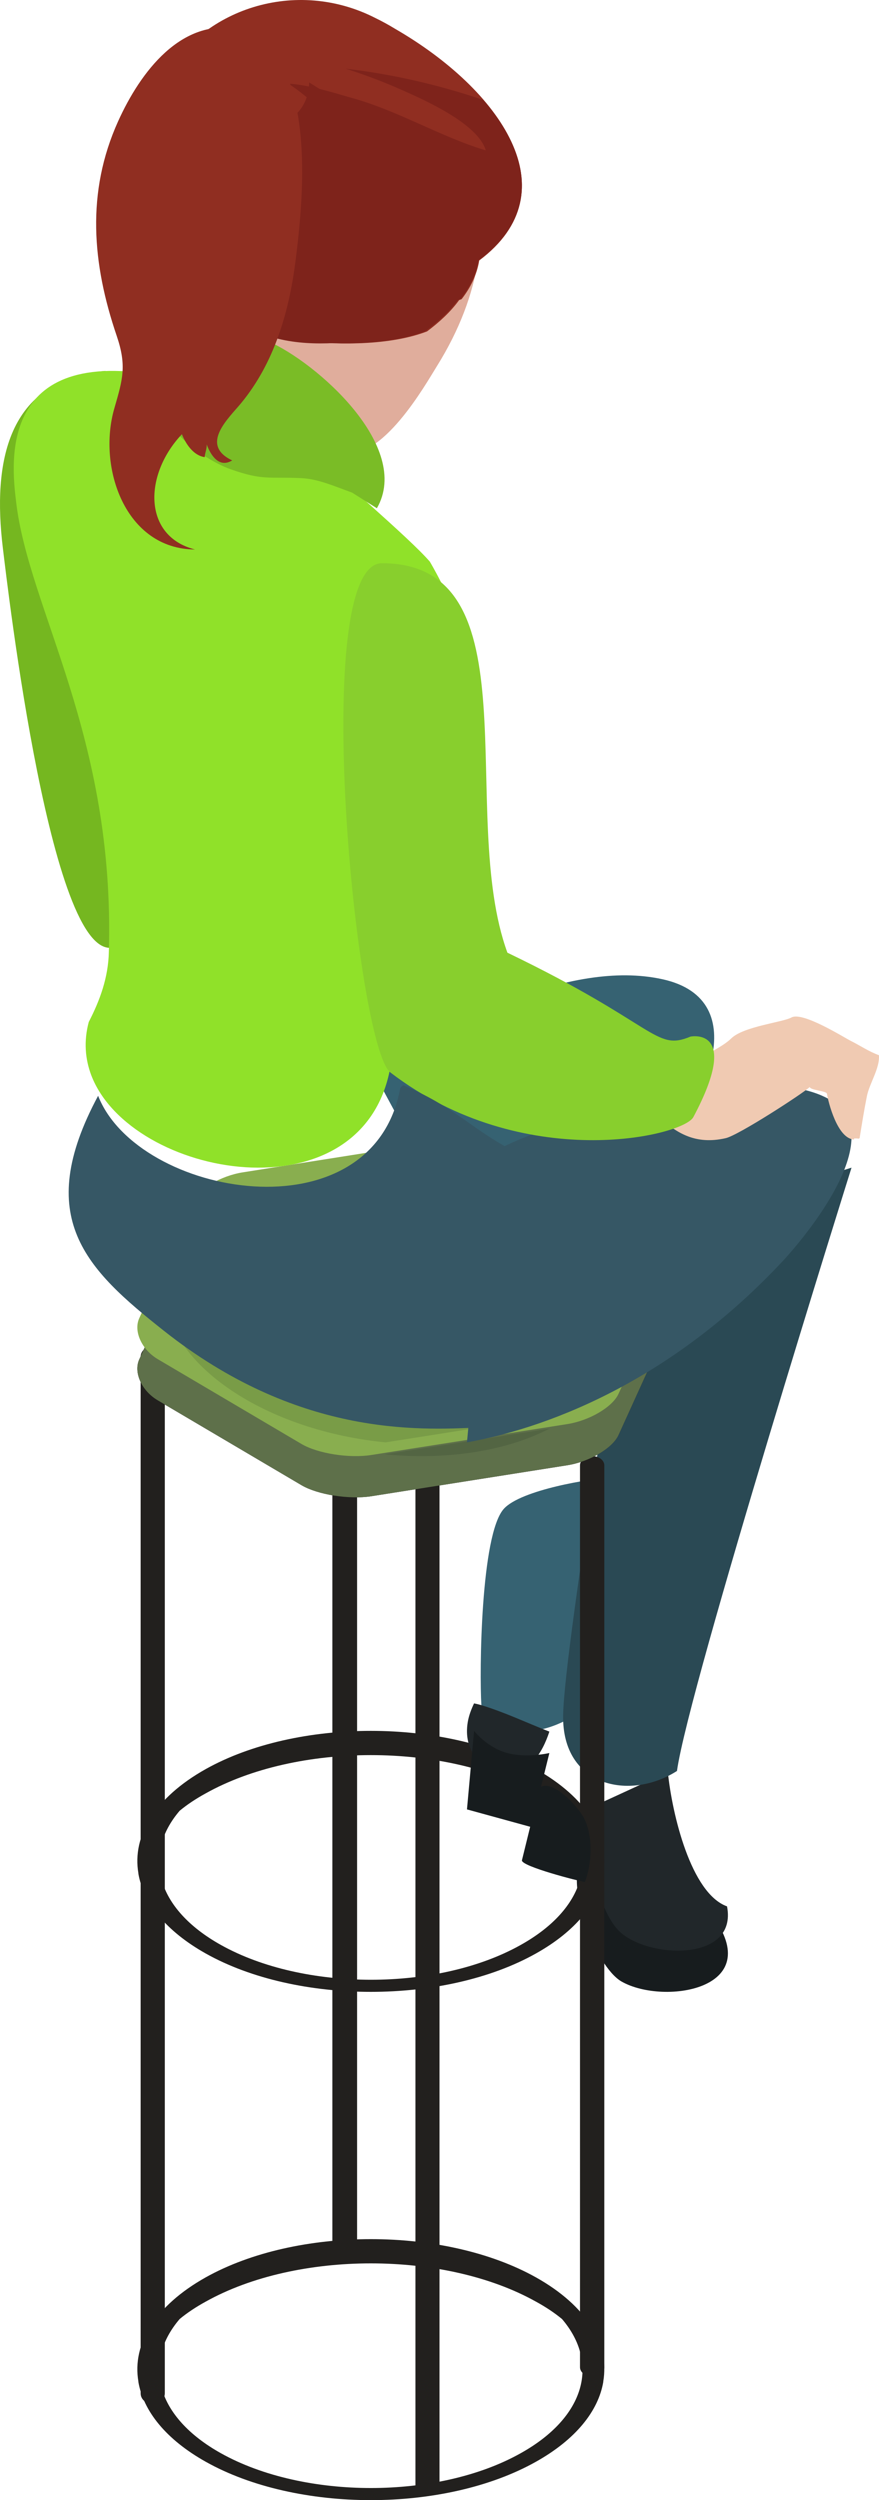 <?xml version="1.0" encoding="UTF-8"?>
<svg width="64px" height="182px" viewBox="0 0 64 182" version="1.1" xmlns="http://www.w3.org/2000/svg" xmlns:xlink="http://www.w3.org/1999/xlink">
    <!-- Generator: Sketch 49.2 (51160) - http://www.bohemiancoding.com/sketch -->
    <title>Sushi LADY</title>
    <desc>Created with Sketch.</desc>
    <defs>
        <path d="M28.899,12.7 C22.403,16.468 11.864,16.468 5.367,12.7 C1.726,10.586 0.119,7.771 0.566,5.037 L0.566,5.002 C0.833,3.376 1.811,1.787 3.509,0.41 C0.833,3.644 1.833,7.627 6.458,10.289 C12.348,13.7 21.902,13.7 27.815,10.289 C32.437,7.627 33.435,3.644 30.758,0.41 C32.456,1.787 33.435,3.376 33.701,5.002 L33.701,5.037 C34.15,7.771 32.541,10.586 28.899,12.7" id="path-1"></path>
        <path d="M28.899,12.7 C22.403,16.468 11.864,16.468 5.367,12.7 C1.726,10.586 0.119,7.771 0.566,5.037 L0.566,5.002 C0.833,3.376 1.811,1.787 3.509,0.41 C0.833,3.644 1.833,7.627 6.458,10.289 C12.348,13.7 21.902,13.7 27.815,10.289 C32.437,7.627 33.435,3.644 30.758,0.41 C32.456,1.787 33.435,3.376 33.701,5.002 L33.701,5.037 C34.15,7.771 32.541,10.586 28.899,12.7" id="path-3"></path>
        <path d="M30.719,10.948 C30.401,8.904 28.937,6.925 26.348,5.354 C20.438,1.762 10.832,1.762 4.919,5.354 C2.33,6.925 0.868,8.904 0.548,10.948 C0.137,8.329 1.599,5.615 4.919,3.599 C10.832,0.02 20.438,0.02 26.348,3.599 C29.666,5.615 31.13,8.329 30.719,10.948" id="path-5"></path>
        <path d="M24.015,16.379 C23.616,16.379 23.229,16.352 22.875,16.297 L18.84,15.662 L17.51,15.451 L13.635,14.841 L8.458,14.025 C8.018,13.955 7.573,13.832 7.149,13.67 C6.009,13.234 5.026,12.517 4.707,11.815 L0.843,3.354 C0.743,3.13 0.706,2.888 0.709,2.641 L0.703,2.641 L0.703,0.151 C0.705,0.38 0.75,0.603 0.843,0.805 L4.707,9.27 C5.145,10.226 6.832,11.218 8.458,11.478 L22.875,13.748 C23.23,13.806 23.616,13.832 24.015,13.832 C25.456,13.832 27.075,13.489 28.008,12.939 L38.558,6.738 C39.512,6.177 40.098,5.202 40.072,4.346 L40.074,4.346 L40.074,6.944 L40.065,6.944 C40.065,7.792 39.491,8.741 38.558,9.287 L28.008,15.487 C27.075,16.036 25.456,16.379 24.015,16.379 M0.703,0.116 L0.703,0.074 L0.705,0.074 C0.703,0.088 0.703,0.102 0.703,0.116" id="path-7"></path>
        <path d="M24.02,16.081 C23.619,16.081 23.23,16.055 22.875,16.001 L8.458,13.799 C6.832,13.547 5.145,12.585 4.707,11.655 L0.843,3.436 C0.805,3.357 0.776,3.275 0.756,3.189 C0.721,3.047 0.708,2.897 0.709,2.747 L0.703,2.747 L0.703,0.331 C0.705,0.552 0.75,0.767 0.843,0.964 L4.707,9.184 C5.145,10.109 6.832,11.075 8.458,11.327 L22.875,13.529 C23.229,13.582 23.613,13.607 24.011,13.607 C25.453,13.607 27.074,13.275 28.008,12.745 L38.558,6.726 C39.51,6.184 40.096,5.236 40.072,4.404 L40.074,4.404 L40.074,6.929 L40.065,6.929 C40.065,7.067 40.048,7.207 40.016,7.348 C39.861,8.046 39.334,8.758 38.558,9.2 L28.008,15.216 C27.075,15.751 25.459,16.081 24.02,16.081 M0.703,0.296 L0.703,0.259 C0.703,0.271 0.703,0.282 0.703,0.296" id="path-9"></path>
    </defs>
    <g id="Page-1" stroke="none" stroke-width="1" fill="none" fill-rule="evenodd">
        <g id="Home" transform="translate(-886, -347)">
            <g id="Sushi-LADY" transform="translate(918, 439.5) scale(-1, 1) translate(-918, -439.5) translate(886, 347)">
                <path d="M22.415,125.034 C26.448,127.276 28.173,125.034 28.95,124.133 C29.101,121.75 29.001,111.701 27.315,109.835 C26.078,108.466 21.013,107.611 19.256,107.54 C18.391,107.506 17.93,106.639 17.4,107.174 C16.366,108.214 17.603,111.652 18.127,112.672 L22.415,125.034" id="Fill-5557" fill="#366272"></path>
                <path d="M37,77.689 C31.233,74.566 22.584,69.78 15.76,71.286 C8.909,72.796 12.844,80.883 16.377,83.887 C20.553,87.437 26.249,87.727 31.439,88 L37,77.689" id="Fill-5558" fill="#366272"></path>
                <path d="M12.423,139.084 C7.81,144.782 15.621,146.024 18.738,144.252 C20.7,143.137 23.048,136.855 21.496,135 L12.423,139.084" id="Fill-5559" fill="#171C1E"></path>
                <path d="M15.374,129 C15.067,132.047 13.696,137.83 11.064,138.777 C10.275,142.905 17.003,142.581 18.979,140.518 C20.621,138.801 21.177,134.335 22,132.048 L15.374,129" id="Fill-5560" fill="#21272A"></path>
                <path d="M2,85 C2,85 13.855,122.776 14.71,128.92 C18.161,131.115 23.078,130.06 22.999,124.881 C22.92,119.703 17.961,90.075 17.961,90.075 L2,85" id="Fill-5562" fill="#2A4954"></path>
                <path d="M38.898,164 C38.404,164 38,163.7 38,163.325 L38,107.673 C38,107.301 38.404,107 38.898,107 C39.396,107 39.8,107.301 39.8,107.673 L39.8,163.325 C39.8,163.7 39.396,164 38.898,164" id="Fill-5577" fill="#22201E"></path>
                <path d="M20.888,173 C20.394,173 20,172.699 20,172.328 L20,106.671 C20,106.3 20.394,106 20.888,106 C21.366,106 21.77,106.3 21.77,106.671 L21.77,172.328 C21.77,172.699 21.366,173 20.888,173" id="Fill-5578" fill="#22201E"></path>
                <path d="M52.88,175 C52.394,175 52,174.655 52,174.23 L52,98.773 C52,98.343 52.394,98 52.88,98 C53.37,98 53.76,98.343 53.76,98.773 L53.76,174.23 C53.76,174.655 53.37,175 52.88,175" id="Fill-5579" fill="#22201E"></path>
                <g id="Group-5588" transform="translate(19, 169)">
                    <mask id="mask-2" fill="white">
                        <use xlink:href="#path-1"></use>
                    </mask>
                    <g id="Clip-5587"></g>
                    <path d="M28.899,12.7 C22.403,16.468 11.864,16.468 5.367,12.7 C1.726,10.586 0.119,7.771 0.566,5.037 L0.566,5.002 C0.833,3.376 1.811,1.787 3.509,0.41 C0.833,3.644 1.833,7.627 6.458,10.289 C12.348,13.7 21.902,13.7 27.815,10.289 C32.437,7.627 33.435,3.644 30.758,0.41 C32.456,1.787 33.435,3.376 33.701,5.002 L33.701,5.037 C34.15,7.771 32.541,10.586 28.899,12.7" id="Fill-5586" mask="url(#mask-2)"></path>
                </g>
                <path d="M47.912,178.588 C41.871,181.962 32.111,181.962 26.094,178.588 C21.369,175.954 20.347,172.014 23.081,168.815 C23.63,168.363 24.267,167.938 24.98,167.549 C31.617,163.837 42.383,163.837 49.02,167.549 C49.731,167.938 50.37,168.363 50.918,168.815 C53.654,172.014 52.633,175.954 47.912,178.588 Z M49.02,165.782 C42.383,162.073 31.617,162.073 24.98,165.782 C21.259,167.867 19.618,170.655 20.075,173.357 L20.075,173.393 C20.436,175.513 22.076,177.58 24.98,179.207 C31.617,182.931 42.383,182.931 49.02,179.207 C51.918,177.58 53.562,175.513 53.925,173.393 L53.925,173.357 C54.383,170.655 52.74,167.867 49.02,165.782 Z" id="Fill-5589" fill="#22201E"></path>
                <g id="Group-5592" transform="translate(19, 131)">
                    <mask id="mask-4" fill="white">
                        <use xlink:href="#path-3"></use>
                    </mask>
                    <g id="Clip-5591"></g>
                    <path d="M28.899,12.7 C22.403,16.468 11.864,16.468 5.367,12.7 C1.726,10.586 0.119,7.771 0.566,5.037 L0.566,5.002 C0.833,3.376 1.811,1.787 3.509,0.41 C0.833,3.644 1.833,7.627 6.458,10.289 C12.348,13.7 21.902,13.7 27.815,10.289 C32.437,7.627 33.435,3.644 30.758,0.41 C32.456,1.787 33.435,3.376 33.701,5.002 L33.701,5.037 C34.15,7.771 32.541,10.586 28.899,12.7" id="Fill-5590" mask="url(#mask-4)"></path>
                </g>
                <path d="M47.912,141.588 C41.871,144.962 32.111,144.962 26.094,141.588 C21.369,138.954 20.347,135.014 23.081,131.815 C23.63,131.363 24.267,130.938 24.98,130.549 C31.617,126.837 42.383,126.837 49.02,130.549 C49.731,130.938 50.37,131.363 50.918,131.815 C53.654,135.014 52.633,138.954 47.912,141.588 Z M49.02,128.782 C42.383,125.073 31.617,125.073 24.98,128.782 C21.259,130.867 19.618,133.655 20.075,136.357 L20.075,136.393 C20.436,138.513 22.076,140.58 24.98,142.207 C31.617,145.931 42.383,145.931 49.02,142.207 C51.918,140.58 53.562,138.513 53.925,136.393 L53.925,136.357 C54.383,133.655 52.74,130.867 49.02,128.782 Z" id="Fill-5593" fill="#22201E"></path>
                <g id="Group-5597" transform="translate(21, 163)">
                    <mask id="mask-6" fill="white">
                        <use xlink:href="#path-5"></use>
                    </mask>
                    <g id="Clip-5596"></g>
                    <path d="M30.719,10.948 C30.401,8.904 28.937,6.925 26.348,5.354 C20.438,1.762 10.832,1.762 4.919,5.354 C2.33,6.925 0.868,8.904 0.548,10.948 C0.137,8.329 1.599,5.615 4.919,3.599 C10.832,0.02 20.438,0.02 26.348,3.599 C29.666,5.615 31.13,8.329 30.719,10.948" id="Fill-5595" mask="url(#mask-6)"></path>
                </g>
                <polygon id="Fill-5598" fill="#22201E" points="32 181 33.752 181 33.752 104 32 104"></polygon>
                <g id="Group-5601" transform="translate(15, 100)">
                    <mask id="mask-8" fill="white">
                        <use xlink:href="#path-7"></use>
                    </mask>
                    <g id="Clip-5600"></g>
                    <path d="M24.015,16.379 C23.616,16.379 23.229,16.352 22.875,16.297 L18.84,15.662 L17.51,15.451 L13.635,14.841 L8.458,14.025 C8.018,13.955 7.573,13.832 7.149,13.67 C6.009,13.234 5.026,12.517 4.707,11.815 L0.843,3.354 C0.743,3.13 0.706,2.888 0.709,2.641 L0.703,2.641 L0.703,0.151 C0.705,0.38 0.75,0.603 0.843,0.805 L4.707,9.27 C5.145,10.226 6.832,11.218 8.458,11.478 L22.875,13.748 C23.23,13.806 23.616,13.832 24.015,13.832 C25.456,13.832 27.075,13.489 28.008,12.939 L38.558,6.738 C39.512,6.177 40.098,5.202 40.072,4.346 L40.074,4.346 L40.074,6.944 L40.065,6.944 C40.065,7.792 39.491,8.741 38.558,9.287 L28.008,15.487 C27.075,16.036 25.456,16.379 24.015,16.379 M0.703,0.116 L0.703,0.074 L0.705,0.074 C0.703,0.088 0.703,0.102 0.703,0.116" id="Fill-5599" mask="url(#mask-8)"></path>
                </g>
                <g id="Group-5605" transform="translate(15, 96)">
                    <mask id="mask-10" fill="white">
                        <use xlink:href="#path-9"></use>
                    </mask>
                    <g id="Clip-5604"></g>
                    <path d="M24.02,16.081 C23.619,16.081 23.23,16.055 22.875,16.001 L8.458,13.799 C6.832,13.547 5.145,12.585 4.707,11.655 L0.843,3.436 C0.805,3.357 0.776,3.275 0.756,3.189 C0.721,3.047 0.708,2.897 0.709,2.747 L0.703,2.747 L0.703,0.331 C0.705,0.552 0.75,0.767 0.843,0.964 L4.707,9.184 C5.145,10.109 6.832,11.075 8.458,11.327 L22.875,13.529 C23.229,13.582 23.613,13.607 24.011,13.607 C25.453,13.607 27.074,13.275 28.008,12.745 L38.558,6.726 C39.51,6.184 40.096,5.236 40.072,4.404 L40.074,4.404 L40.074,6.929 L40.065,6.929 C40.065,7.067 40.048,7.207 40.016,7.348 C39.861,8.046 39.334,8.758 38.558,9.2 L28.008,15.216 C27.075,15.751 25.459,16.081 24.02,16.081 M0.703,0.296 L0.703,0.259 C0.703,0.271 0.703,0.282 0.703,0.296" id="Fill-5603" mask="url(#mask-10)"></path>
                </g>
                <path d="M42.048,108.116 C40.867,108.811 38.579,109.172 36.963,108.92 L22.682,106.664 C21.071,106.406 19.4,105.417 18.966,104.469 L15.138,96.049 C14.706,95.096 15.322,93.743 16.501,93.05 L26.951,86.884 C28.129,86.189 30.424,85.827 32.038,86.082 L46.314,88.337 C47.928,88.592 49.604,89.579 50.037,90.53 L53.858,98.951 C54.297,99.901 53.685,101.253 52.499,101.952 L42.048,108.116" id="Fill-5606" fill="#22201E"></path>
                <path d="M42.048,108.118 C40.867,108.809 38.579,109.172 36.963,108.92 L22.682,106.661 C21.071,106.406 19.4,105.421 18.966,104.468 L15.138,96.045 C14.706,95.091 15.322,93.742 16.501,93.049 L26.951,86.88 C28.129,86.187 30.424,85.827 32.038,86.082 L46.314,88.333 C47.928,88.593 49.604,89.582 50.037,90.532 L53.858,98.952 C54.297,99.908 53.685,101.256 52.499,101.947 L42.048,108.118" id="Fill-5609" fill="#5E704A"></path>
                <path d="M42.048,105.116 C40.867,105.812 38.579,106.173 36.963,105.918 L22.682,103.666 C21.071,103.41 19.4,102.421 18.966,101.467 L15.138,93.046 C14.706,92.1 15.322,90.746 16.501,90.049 L26.951,83.884 C28.129,83.188 30.424,82.827 32.038,83.082 L46.314,85.341 C47.928,85.59 49.604,86.582 50.037,87.533 L53.858,95.954 C54.297,96.905 53.685,98.254 52.499,98.95 L42.048,105.116" id="Fill-5610" fill="#89AE4F"></path>
                <path d="M47.502,6.03 C45.451,4.837 43.347,3.77 41.144,2.918 C39.826,2.525 39.973,2.278 38.624,2 C29.953,6.221 25.596,16.09 32.188,26.655 C32.983,27.925 36.236,33.742 39.13,32.921 C47.559,30.504 41.154,27.415 42.52,27.753 C44.862,28.304 48.622,25.623 48.724,22.602 C49.73,21.567 50.423,20.529 51,19.477 C49.68,15.031 48.263,10.606 47.502,6.03" id="Fill-5612" fill="#E0AD9C"></path>
                <path d="M56.323,27 C63.535,27.64 64.534,33.707 63.796,39.864 C63.462,42.6 60.205,70.931 55.525,68.895 C50.151,66.554 54.817,37.25 56.181,32.805 L56.323,27" id="Fill-5613" fill="#75B720"></path>
                <path d="M33.307,106 C29.688,106 26.436,105.272 24,104 L36,105.869 C35.085,105.956 34.186,106 33.307,106" id="Fill-5614" fill="#536543"></path>
                <path d="M35.928,105 L24.317,103.169 C21.935,101.907 20.364,100.099 20.055,97.924 C19.329,92.803 25.876,87.601 34.684,86.298 C36.048,86.096 37.385,86 38.675,86 C45.717,86 51.331,88.877 51.945,93.206 C52.67,98.324 46.119,103.527 37.312,104.83 C36.848,104.899 36.385,104.956 35.928,105" id="Fill-5615" fill="#799C47"></path>
                <path d="M28.047,83.959 C27.642,83 9.292,76.357 3.385,80.171 C-1.162,83.107 6.946,91.735 6.946,91.735 C14.773,100.154 23.505,103.825 30,105 L28.047,83.959" id="Fill-5616" fill="#365765"></path>
                <path d="M14.714,77.495 C14.351,77.56 13.774,77.457 13.092,77.245 C12.427,76.569 11.437,76.253 10.752,75.587 C9.842,74.705 6.943,74.412 6.357,74.059 C5.525,73.646 2.569,75.513 2.054,75.773 C1.375,76.111 0.725,76.557 0.005,76.814 C-0.071,77.769 0.698,78.867 0.883,79.808 C1.078,80.776 1.256,81.891 1.412,82.858 C1.558,82.931 1.412,82.858 1.818,82.878 L1.811,82.95 C3.029,82.913 3.697,80.214 3.79,79.623 C3.821,79.403 5.004,79.373 5.045,79.129 C5.376,79.491 10.277,82.684 11.182,82.859 C13.366,83.352 14.725,82.481 16,81.348 C15.35,79.819 15.361,77.38 14.714,77.495" id="Fill-5617" fill="#F0CAB2"></path>
                <path d="M62.828,36.517 C63.18,33.647 64.156,24.771 51.496,27.522 C52.989,29.688 46.538,33.073 41.951,32.267 C39.575,34.636 34.251,39.097 32.703,40.886 C32.703,40.886 26.895,50.586 29.827,55.238 C32.194,60.287 32.498,58.247 34.597,62.923 C35.376,64.641 36.285,65.976 36.707,67.53 C37.208,69.526 37,72.563 36.523,73.908 C36.443,75.027 35.999,76.44 35.52,77.278 L35.359,77.497 L35.491,77.595 L35.582,77.705 C37.576,88.823 54.493,85.768 57.354,78.278 C57.804,77.084 57.908,75.788 57.538,74.398 C56.731,72.832 56.11,71.164 56.074,69.268 C55.627,53.541 61.923,44.372 62.828,36.517" id="Fill-5618" fill="#90E129"></path>
                <path d="M36.19,41 C24.958,41.004 30.754,59.226 27.055,69.352 C16.146,74.604 16.33,76.547 13.728,75.461 C13.728,75.461 9.984,74.692 13.518,81.323 C14.264,82.721 25.908,85.473 35.572,78.074 C38.066,76.165 41.528,41 36.19,41" id="Fill-5619" fill="#88CF2D"></path>
                <path d="M52.057,96.884 C42.401,104.525 33.658,104.132 29.153,103.912 C23.132,103.6 19.902,84.235 27.202,83.467 C29.914,81.94 30.994,80.558 34.631,79 L34.765,79.097 L34.856,79.205 C36.87,90.16 53.965,87.15 56.856,79.769 C61.624,88.652 57.737,92.389 52.057,96.884" id="Fill-5620" fill="#365765"></path>
                <path d="M36.559,37 C33.976,32.506 40.993,26.36 44.453,24.854 C46.732,23.861 51.684,23.104 52.795,26.352 C53.977,29.814 49.775,33.26 47.17,34.173 C44.847,34.988 44.452,34.697 42.06,34.806 C40.852,34.863 39.704,35.375 38.363,35.861 L36.559,37" id="Fill-5621" fill="#7ABC26"></path>
                <path d="M30.389,21.778 L30.569,21.846 C31.205,22.72 32.019,23.458 32.904,24.125 C38.061,26.115 48.494,24.531 51.096,21.181 C53.324,18.31 52.973,12.621 52.988,7.847 C52.812,7.213 52.603,6.628 52.343,6.128 C49.375,0.505 42.39,-1.603 36.689,1.301 C36.19,1.544 35.699,1.811 35.234,2.097 C27.572,6.524 22.378,13.935 29.107,18.962 C29.289,20.052 29.763,20.972 30.389,21.778" id="Fill-5622" fill="#902E21"></path>
                <path d="M30.476,21.768 L30.66,21.836 C31.31,22.71 32.141,23.45 33.045,24.118 C35.237,24.948 38.356,25.165 41.455,24.883 C41.04,24.584 40.63,24.279 40.29,23.89 C37.177,20.342 35.463,14.824 38.475,10.585 C39.811,8.7 41.293,7.216 43,6.088 C41.446,6.177 39.389,6.849 38.496,7.098 C35.044,8.029 31.99,9.938 28.629,10.949 C29.188,9.028 32.99,7.326 34.681,6.576 C35.968,5.999 37.383,5.458 38.831,5 C35.51,5.389 32.192,6.133 28.827,7.271 C25.433,11.157 24.578,15.584 29.166,18.947 C29.352,20.038 29.836,20.96 30.476,21.768" id="Fill-5623" fill="#7E231B"></path>
                <path d="M41.491,6 C41.573,9.675 46.106,9.875 48.666,9.587 C48.144,14.061 50.526,18.731 47.151,22.702 C45.383,24.779 42.268,25.107 39.693,24.974 C31.873,24.579 32.757,17.239 33.407,11.058 L41.491,6" id="Fill-5624" fill="#7E231B"></path>
                <path d="M55.401,8.831 C53.782,5.245 50.801,1.261 46.533,2.118 C46.533,2.118 43.82,3.795 43.16,5.359 C41.499,9.291 41.956,14.907 42.49,19.054 C42.967,22.763 44.046,26.426 46.43,29.33 C47.34,30.441 49.502,32.369 47.096,33.516 C48.022,34.09 48.65,33.183 48.952,32.346 C48.921,32.648 49.084,32.989 49.098,33.278 C49.912,33.162 50.474,32.322 50.755,31.608 C53.552,34.564 53.594,39.041 49.801,40 C54.882,39.974 56.924,34.018 55.67,29.708 C55.06,27.605 54.765,26.617 55.505,24.442 C57.285,19.211 57.739,14.012 55.401,8.831" id="Fill-5625" fill="#902E21"></path>
                <path d="M24.696,130.123 C23.74,129.482 21.938,131.518 21.515,132.286 C20.816,133.557 20.873,135.658 21.418,137 C21.866,136.941 26.021,135.87 26,135.429 L24.696,130.123" id="Fill-5627" fill="#171C1E"></path>
                <path d="M29.485,124 C29.334,124.031 29.18,124.064 29.034,124.106 C27.306,124.62 25.675,125.403 24,126.056 C24.534,127.68 25.485,129.128 27.163,128.991 C28.985,128.843 30.301,127.449 29.94,125.345 C29.858,124.872 29.686,124.428 29.485,124" id="Fill-5628" fill="#21272A"></path>
                <path d="M24,127.613 L25.333,133 L30,131.718 L29.482,126 C29.482,126 28.598,127.162 27.15,127.59 C25.701,128.017 24,127.613 24,127.613" id="Fill-5629" fill="#171C1E"></path>
            </g>
        </g>
    </g>
</svg>